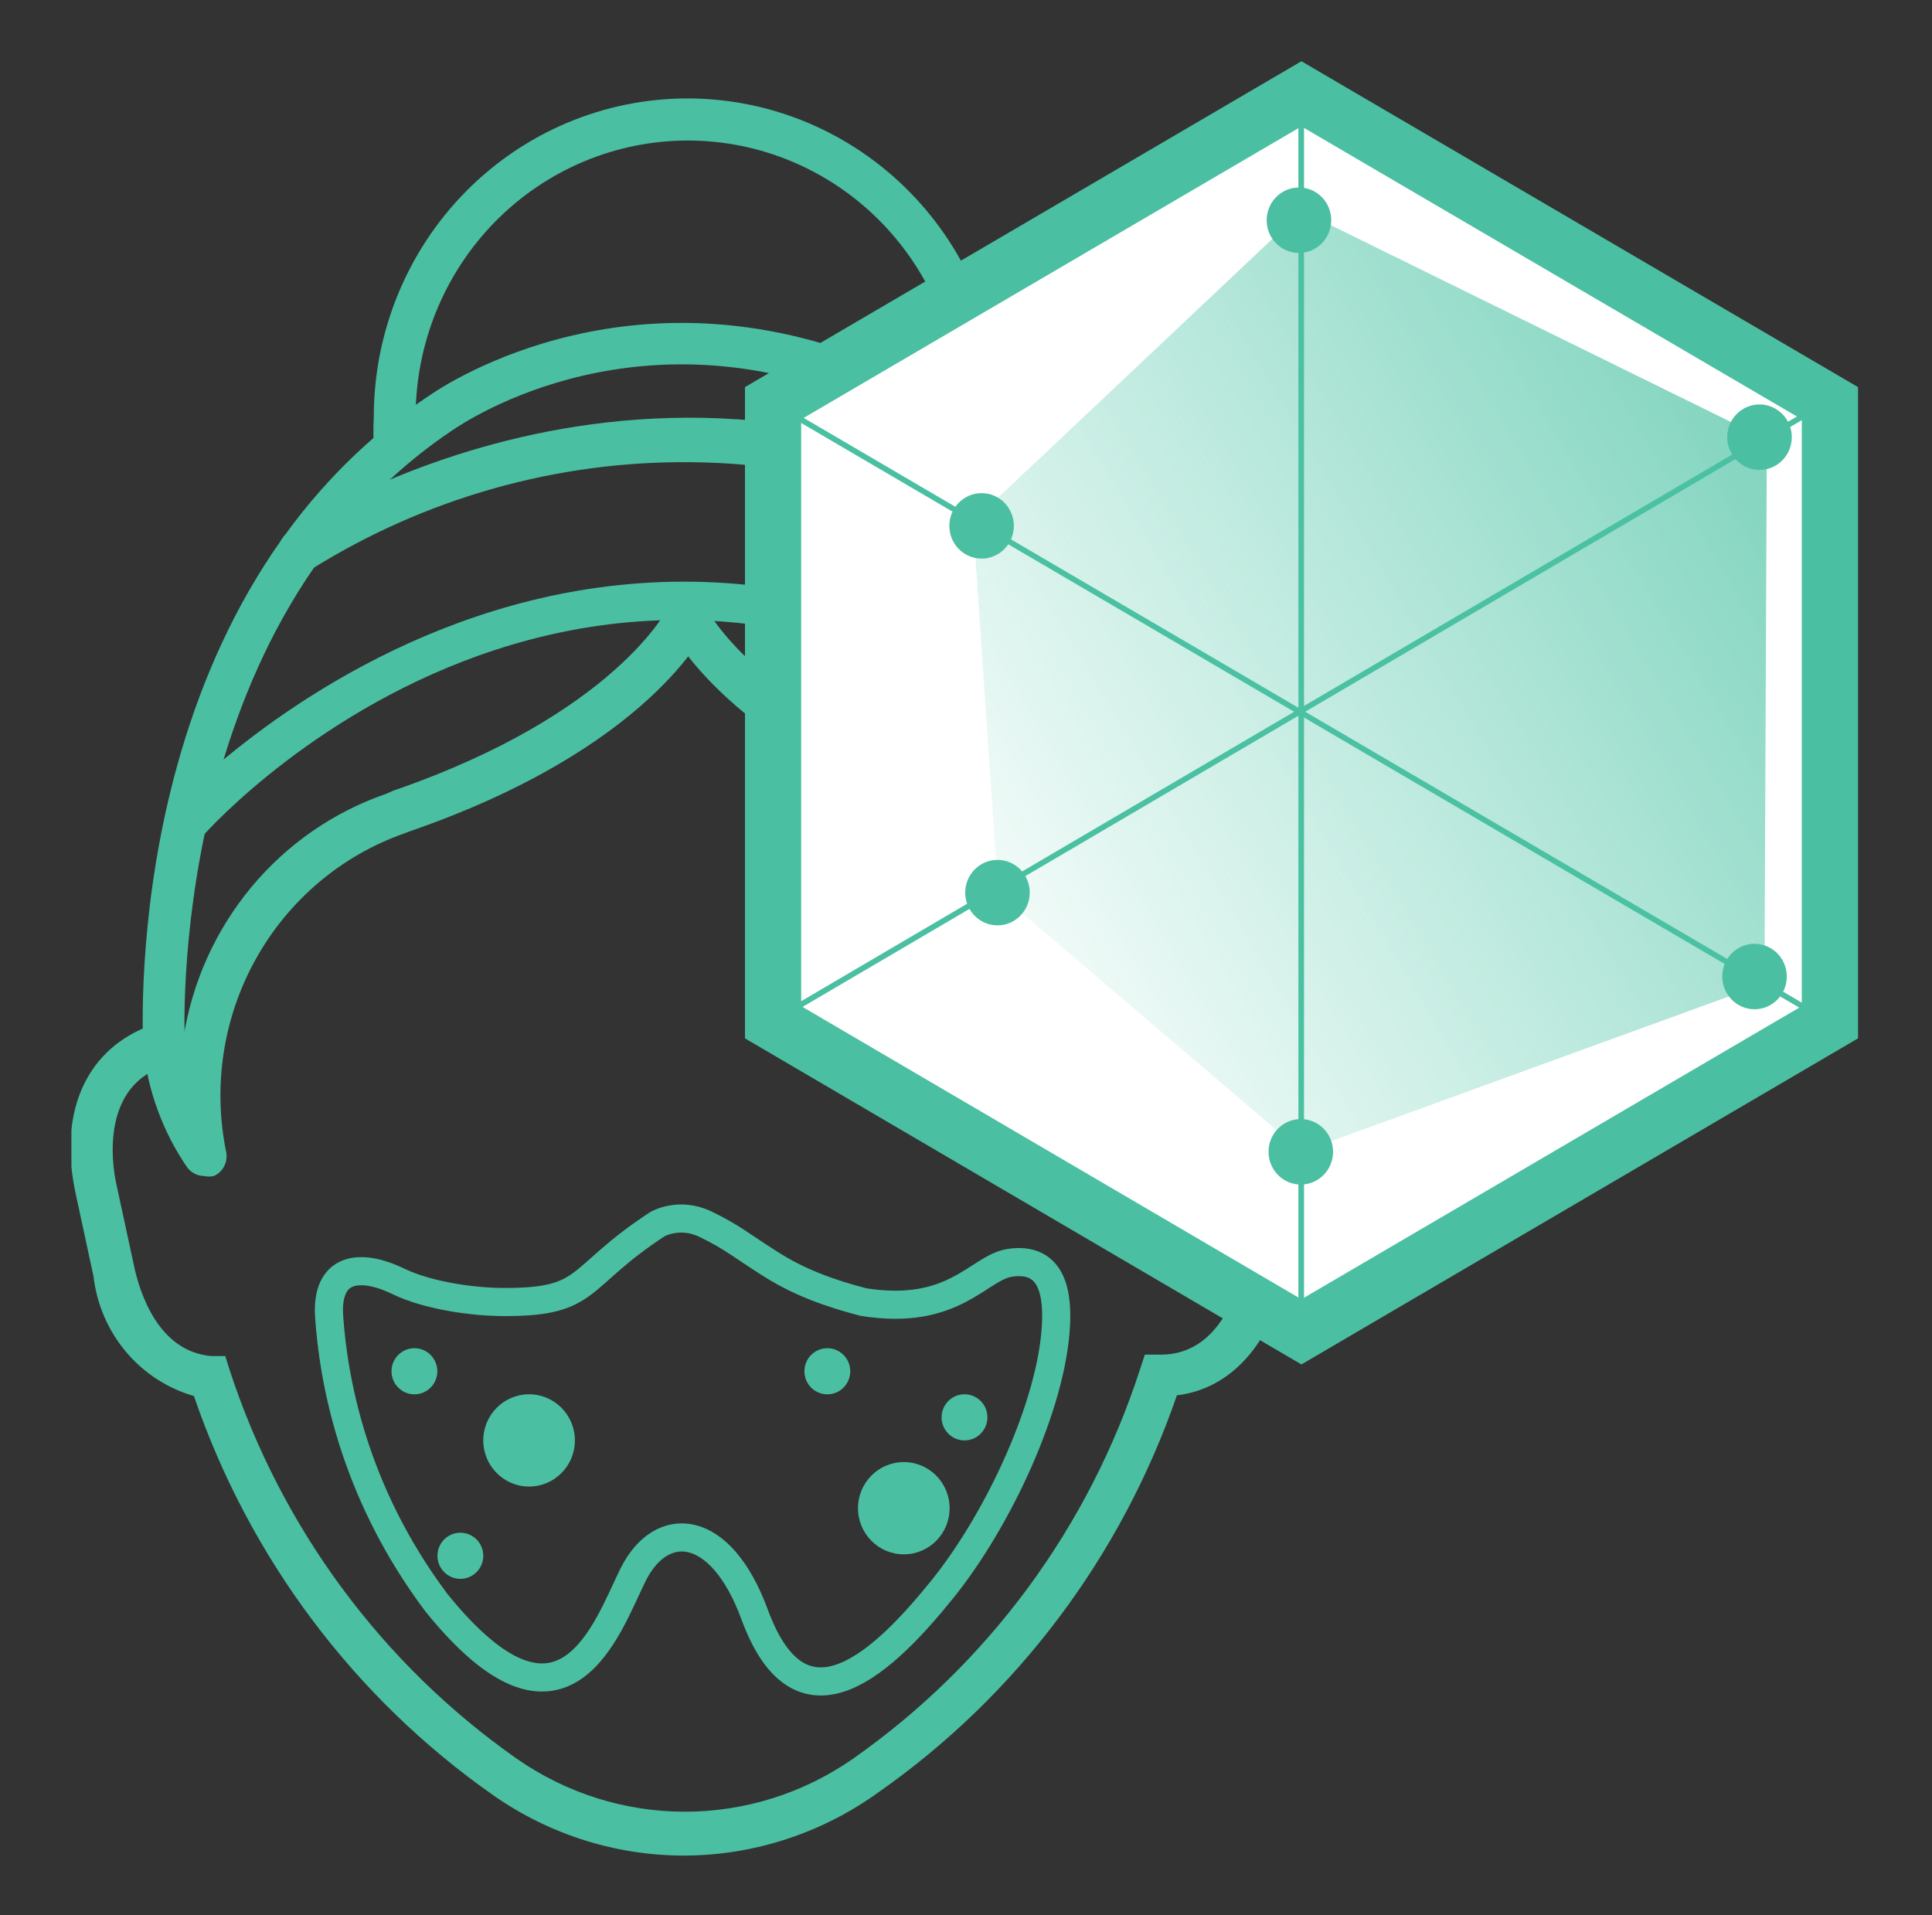 <svg width="115" height="114" viewBox="0 0 115 114" fill="none" xmlns="http://www.w3.org/2000/svg">
<rect x="0" y="0" width="115" height="114" fill="#333333" stroke="none"/>
<g clip-path="url(#clip0_3963_24768)">
<g clip-path="url(#clip1_3963_24768)">
<path d="M60.128 75.165C58.242 75.437 56.828 78.373 51.385 77.502C49.299 76.957 47.481 76.29 45.749 75.165C44.207 74.191 43.556 73.62 41.988 72.866C40.42 72.112 39.133 72.866 39.133 72.866C34.219 76.079 35.218 77.502 30.048 77.502C28.063 77.502 25.433 77.097 23.739 76.285C21.387 75.137 19.39 75.45 19.592 78.373C19.844 82.007 20.954 88.702 25.975 95.396C33.599 104.833 36.143 96.817 37.69 93.722C39.364 90.375 42.891 90.575 44.919 96.102C47.731 103.764 52.752 98.743 56.099 94.59C59.446 90.437 62.615 83.606 62.855 78.875C62.982 76.521 62.364 74.843 60.128 75.165Z" stroke="#4ABFA1" stroke-width="1.674" stroke-miterlimit="10"/>
<path d="M40.778 110.451C36.694 110.464 32.704 109.207 29.345 106.85C21.076 101.052 14.841 92.733 11.543 83.097C9.965 82.643 8.556 81.724 7.492 80.457C6.429 79.191 5.759 77.632 5.567 75.98L4.509 71.073C3.471 66.314 5.048 62.65 8.659 61.155C8.764 60.971 8.92 60.822 9.109 60.728C9.297 60.635 9.509 60.6 9.717 60.629C9.879 60.631 10.04 60.667 10.189 60.733C10.337 60.799 10.472 60.895 10.584 61.015C10.696 61.134 10.783 61.275 10.841 61.43C10.899 61.584 10.926 61.748 10.92 61.913H9.675L10.92 62.018V62.987L9.986 63.387C5.982 64.545 6.646 69.262 6.936 70.526L7.995 75.432C8.327 76.927 9.405 80.444 12.58 80.718H13.41L13.659 81.518C16.725 90.92 22.727 99.052 30.756 104.682C33.701 106.739 37.192 107.84 40.767 107.84C44.343 107.84 47.834 106.739 50.779 104.682C58.807 99.057 64.804 90.922 67.855 81.518L68.145 80.633H69.1C72.523 80.633 73.685 76.906 74.038 75.306L75.096 70.399C75.52 68.806 75.433 67.117 74.847 65.577C74.568 64.925 74.13 64.354 73.575 63.92C73.02 63.485 72.365 63.201 71.673 63.092L70.76 62.945V61.976C70.737 61.637 70.845 61.301 71.062 61.041C71.279 60.782 71.588 60.619 71.921 60.587C72.175 60.565 72.429 60.624 72.648 60.755C73.651 60.992 74.588 61.461 75.383 62.126C76.179 62.79 76.812 63.633 77.233 64.587C78.018 66.598 78.156 68.809 77.627 70.905L76.569 75.811C75.656 80.023 73.249 82.676 70.054 83.055C66.746 92.64 60.528 100.912 52.293 106.682C48.929 109.112 44.907 110.429 40.778 110.451V110.451Z" fill="#4ABFA1"/>
<path d="M59.515 26.791L57.046 26.538C57.111 25.965 57.146 25.389 57.15 24.811C57.15 20.45 55.442 16.267 52.403 13.182C49.364 10.098 45.243 8.365 40.945 8.365C36.647 8.365 32.525 10.098 29.486 13.182C26.447 16.267 24.74 20.45 24.74 24.811C24.709 25.366 24.709 25.921 24.74 26.475L22.25 26.728C22.219 26.089 22.219 25.45 22.25 24.811C22.25 19.785 24.218 14.964 27.72 11.41C31.222 7.856 35.971 5.859 40.924 5.859C45.877 5.859 50.627 7.856 54.129 11.41C57.631 14.964 59.598 19.785 59.598 24.811C59.612 25.472 59.585 26.134 59.515 26.791Z" fill="#4ABFA1"/>
<path d="M11.003 62.397L8.513 62.271C8.513 61.197 7.185 35.506 25.838 23.356C28.162 21.84 40.549 14.764 56.173 23.524C74.556 35.822 73.311 61.197 73.249 62.292H70.759V62.187C70.759 61.85 71.963 37.086 54.866 25.651C40.57 17.607 29.303 24.072 27.187 25.441C9.778 36.833 10.982 61.892 11.003 62.145V62.397Z" fill="#4ABFA1"/>
<path d="M70.753 50.167C70.454 50.167 70.165 50.055 69.943 49.851C38.177 21.36 13.05 48.588 11.992 49.851C11.882 49.974 11.749 50.074 11.6 50.145C11.452 50.216 11.291 50.256 11.127 50.264C10.964 50.272 10.8 50.247 10.646 50.19C10.492 50.134 10.35 50.047 10.229 49.935C10.107 49.823 10.009 49.688 9.939 49.538C9.869 49.387 9.829 49.224 9.822 49.058C9.814 48.892 9.839 48.725 9.894 48.569C9.95 48.412 10.035 48.268 10.146 48.145C10.415 47.83 38.011 17.948 71.583 48.04C71.699 48.157 71.791 48.297 71.854 48.45C71.916 48.604 71.949 48.769 71.949 48.935C71.949 49.101 71.916 49.266 71.854 49.42C71.791 49.573 71.699 49.713 71.583 49.83C71.36 50.048 71.062 50.169 70.753 50.167Z" fill="#4ABFA1"/>
<path d="M64.359 34.605C64.121 34.607 63.889 34.533 63.695 34.395C56.982 29.988 49.176 27.601 41.182 27.512C33.187 27.422 25.331 29.634 18.525 33.889C18.237 34.063 17.894 34.116 17.569 34.037C17.244 33.959 16.961 33.755 16.782 33.468C16.604 33.19 16.539 32.852 16.601 32.526C16.663 32.201 16.847 31.912 17.114 31.721C17.342 31.552 40.124 16.075 64.94 32.184C65.21 32.301 65.431 32.513 65.563 32.78C65.695 33.047 65.729 33.354 65.659 33.644C65.59 33.935 65.421 34.191 65.183 34.367C64.944 34.543 64.652 34.627 64.359 34.605V34.605Z" fill="#4ABFA1"/>
<path d="M12.134 69.999C11.934 69.996 11.737 69.945 11.56 69.85C11.384 69.754 11.232 69.618 11.117 69.452C9.678 67.338 8.786 64.89 8.523 62.334C8.523 62.168 8.556 62.004 8.618 61.851C8.681 61.697 8.772 61.558 8.888 61.441C9.004 61.324 9.141 61.23 9.292 61.167C9.443 61.103 9.605 61.071 9.768 61.071C10.011 61.071 10.248 61.142 10.45 61.277C10.653 61.412 10.813 61.604 10.909 61.829C11.42 58.504 12.82 55.385 14.956 52.812C17.093 50.238 19.884 48.31 23.027 47.236L23.4 47.067C36.659 42.498 39.771 36.181 39.792 36.117C39.868 35.96 39.975 35.82 40.107 35.707C40.239 35.593 40.392 35.508 40.557 35.457C40.722 35.405 40.896 35.389 41.068 35.408C41.239 35.428 41.406 35.483 41.556 35.57C41.704 35.638 41.837 35.735 41.947 35.856C42.058 35.977 42.144 36.119 42.2 36.274C42.256 36.428 42.281 36.593 42.274 36.758C42.266 36.923 42.227 37.084 42.157 37.233C42.012 37.528 38.713 44.54 24.375 49.489L24.044 49.615C20.313 50.932 17.183 53.582 15.236 57.069C13.289 60.556 12.658 64.643 13.462 68.567C13.52 68.854 13.479 69.153 13.347 69.413C13.215 69.674 12.999 69.88 12.735 69.999C12.537 70.043 12.332 70.043 12.134 69.999Z" fill="#4ABFA1"/>
<path d="M69.671 70.001C69.555 70.022 69.435 70.022 69.319 70.001C69.014 69.916 68.754 69.716 68.591 69.441C68.429 69.166 68.377 68.839 68.447 68.526C69.251 64.602 68.62 60.515 66.673 57.028C64.726 53.541 61.595 50.891 57.865 49.575L57.471 49.406C43.196 44.499 39.876 37.487 39.752 37.193C39.682 37.042 39.642 36.879 39.634 36.712C39.627 36.546 39.651 36.38 39.707 36.223C39.763 36.067 39.849 35.923 39.96 35.8C40.071 35.677 40.205 35.578 40.353 35.508C40.655 35.376 40.994 35.365 41.303 35.478C41.611 35.592 41.866 35.821 42.013 36.118C42.013 36.245 45.209 42.436 58.322 47.047L58.799 47.237C61.921 48.313 64.696 50.232 66.823 52.788C68.951 55.345 70.352 58.442 70.875 61.746C71.017 61.475 71.249 61.264 71.531 61.152C71.813 61.04 72.125 61.034 72.41 61.135C72.718 61.253 72.967 61.49 73.103 61.794C73.239 62.098 73.251 62.444 73.136 62.757L70.833 69.074C70.76 69.332 70.608 69.561 70.399 69.727C70.191 69.894 69.936 69.989 69.671 70.001V70.001Z" fill="#4ABFA1"/>
<ellipse cx="80.587" cy="19.832" rx="2.727" ry="2.746" fill="#4ABFA1" fill-opacity="0.53"/>
<ellipse cx="79.905" cy="19.146" rx="2.045" ry="2.06" fill="#4ABFA1" fill-opacity="0.53"/>
<ellipse cx="24.668" cy="81.623" rx="1.364" ry="1.373" fill="#4ABFA1"/>
<ellipse cx="49.246" cy="81.623" rx="1.364" ry="1.373" fill="#4ABFA1"/>
<ellipse cx="27.403" cy="92.606" rx="1.364" ry="1.373" fill="#4ABFA1"/>
<ellipse cx="57.41" cy="84.365" rx="1.364" ry="1.373" fill="#4ABFA1"/>
<ellipse cx="31.493" cy="85.739" rx="2.727" ry="2.746" fill="#4ABFA1"/>
<ellipse cx="53.798" cy="89.774" rx="2.727" ry="2.746" fill="#4ABFA1"/>
</g>
<path d="M46.016 24.002V60.848L77.465 79.277L108.924 60.848V24.002L77.465 5.584L46.016 24.002Z" fill="white" stroke="#4ABFA1" stroke-width="3.347" stroke-miterlimit="10"/>
<path d="M77.453 5.584V79.266" stroke="#4ABFA1" stroke-width="0.335" stroke-miterlimit="10"/>
<path d="M46.07 24.035L108.914 60.849" stroke="#4ABFA1" stroke-width="0.335" stroke-miterlimit="10"/>
<path d="M47.367 59.978L108.279 24.211" stroke="#4ABFA1" stroke-width="0.335" stroke-miterlimit="10"/>
<path d="M77.496 12.559L105.168 26.169L105.028 58.542L77.496 68.557L59.416 53.132L57.914 31.035L77.496 12.559Z" fill="url(#paint0_linear_3963_24768)"/>
<path d="M77.319 15.057C78.38 15.057 79.24 14.185 79.24 13.109C79.24 12.033 78.38 11.16 77.319 11.16C76.258 11.16 75.398 12.033 75.398 13.109C75.398 14.185 76.258 15.057 77.319 15.057Z" fill="#4ABFA1"/>
<path d="M104.733 27.971C105.794 27.971 106.654 27.099 106.654 26.023C106.654 24.947 105.794 24.074 104.733 24.074C103.672 24.074 102.812 24.947 102.812 26.023C102.812 27.099 103.672 27.971 104.733 27.971Z" fill="#4ABFA1"/>
<path d="M104.436 60.075C105.497 60.075 106.357 59.202 106.357 58.126C106.357 57.05 105.497 56.178 104.436 56.178C103.376 56.178 102.516 57.05 102.516 58.126C102.516 59.202 103.376 60.075 104.436 60.075Z" fill="#4ABFA1"/>
<path d="M77.428 70.508C78.489 70.508 79.349 69.636 79.349 68.56C79.349 67.484 78.489 66.611 77.428 66.611C76.368 66.611 75.508 67.484 75.508 68.56C75.508 69.636 76.368 70.508 77.428 70.508Z" fill="#4ABFA1"/>
<path d="M58.428 33.25C59.489 33.25 60.349 32.378 60.349 31.302C60.349 30.226 59.489 29.354 58.428 29.354C57.368 29.354 56.508 30.226 56.508 31.302C56.508 32.378 57.368 33.25 58.428 33.25Z" fill="#4ABFA1"/>
<path d="M59.374 55.081C60.434 55.081 61.294 54.208 61.294 53.132C61.294 52.056 60.434 51.184 59.374 51.184C58.313 51.184 57.453 52.056 57.453 53.132C57.453 54.208 58.313 55.081 59.374 55.081Z" fill="#4ABFA1"/>
</g>
<defs>
<linearGradient id="paint0_linear_3963_24768" x1="127.156" y1="12.559" x2="53.739" y2="56.252" gradientUnits="userSpaceOnUse">
<stop stop-color="#4ABFA1"/>
<stop offset="1" stop-color="#4DC8A8" stop-opacity="0"/>
</linearGradient>
<clipPath id="clip0_3963_24768">
<rect width="113.803" height="113.803" fill="white" transform="translate(0.867)"/>
</clipPath>
<clipPath id="clip1_3963_24768">
<rect width="73.637" height="107.109" fill="white" transform="translate(4.25 3.352)"/>
</clipPath>
</defs>
</svg>

